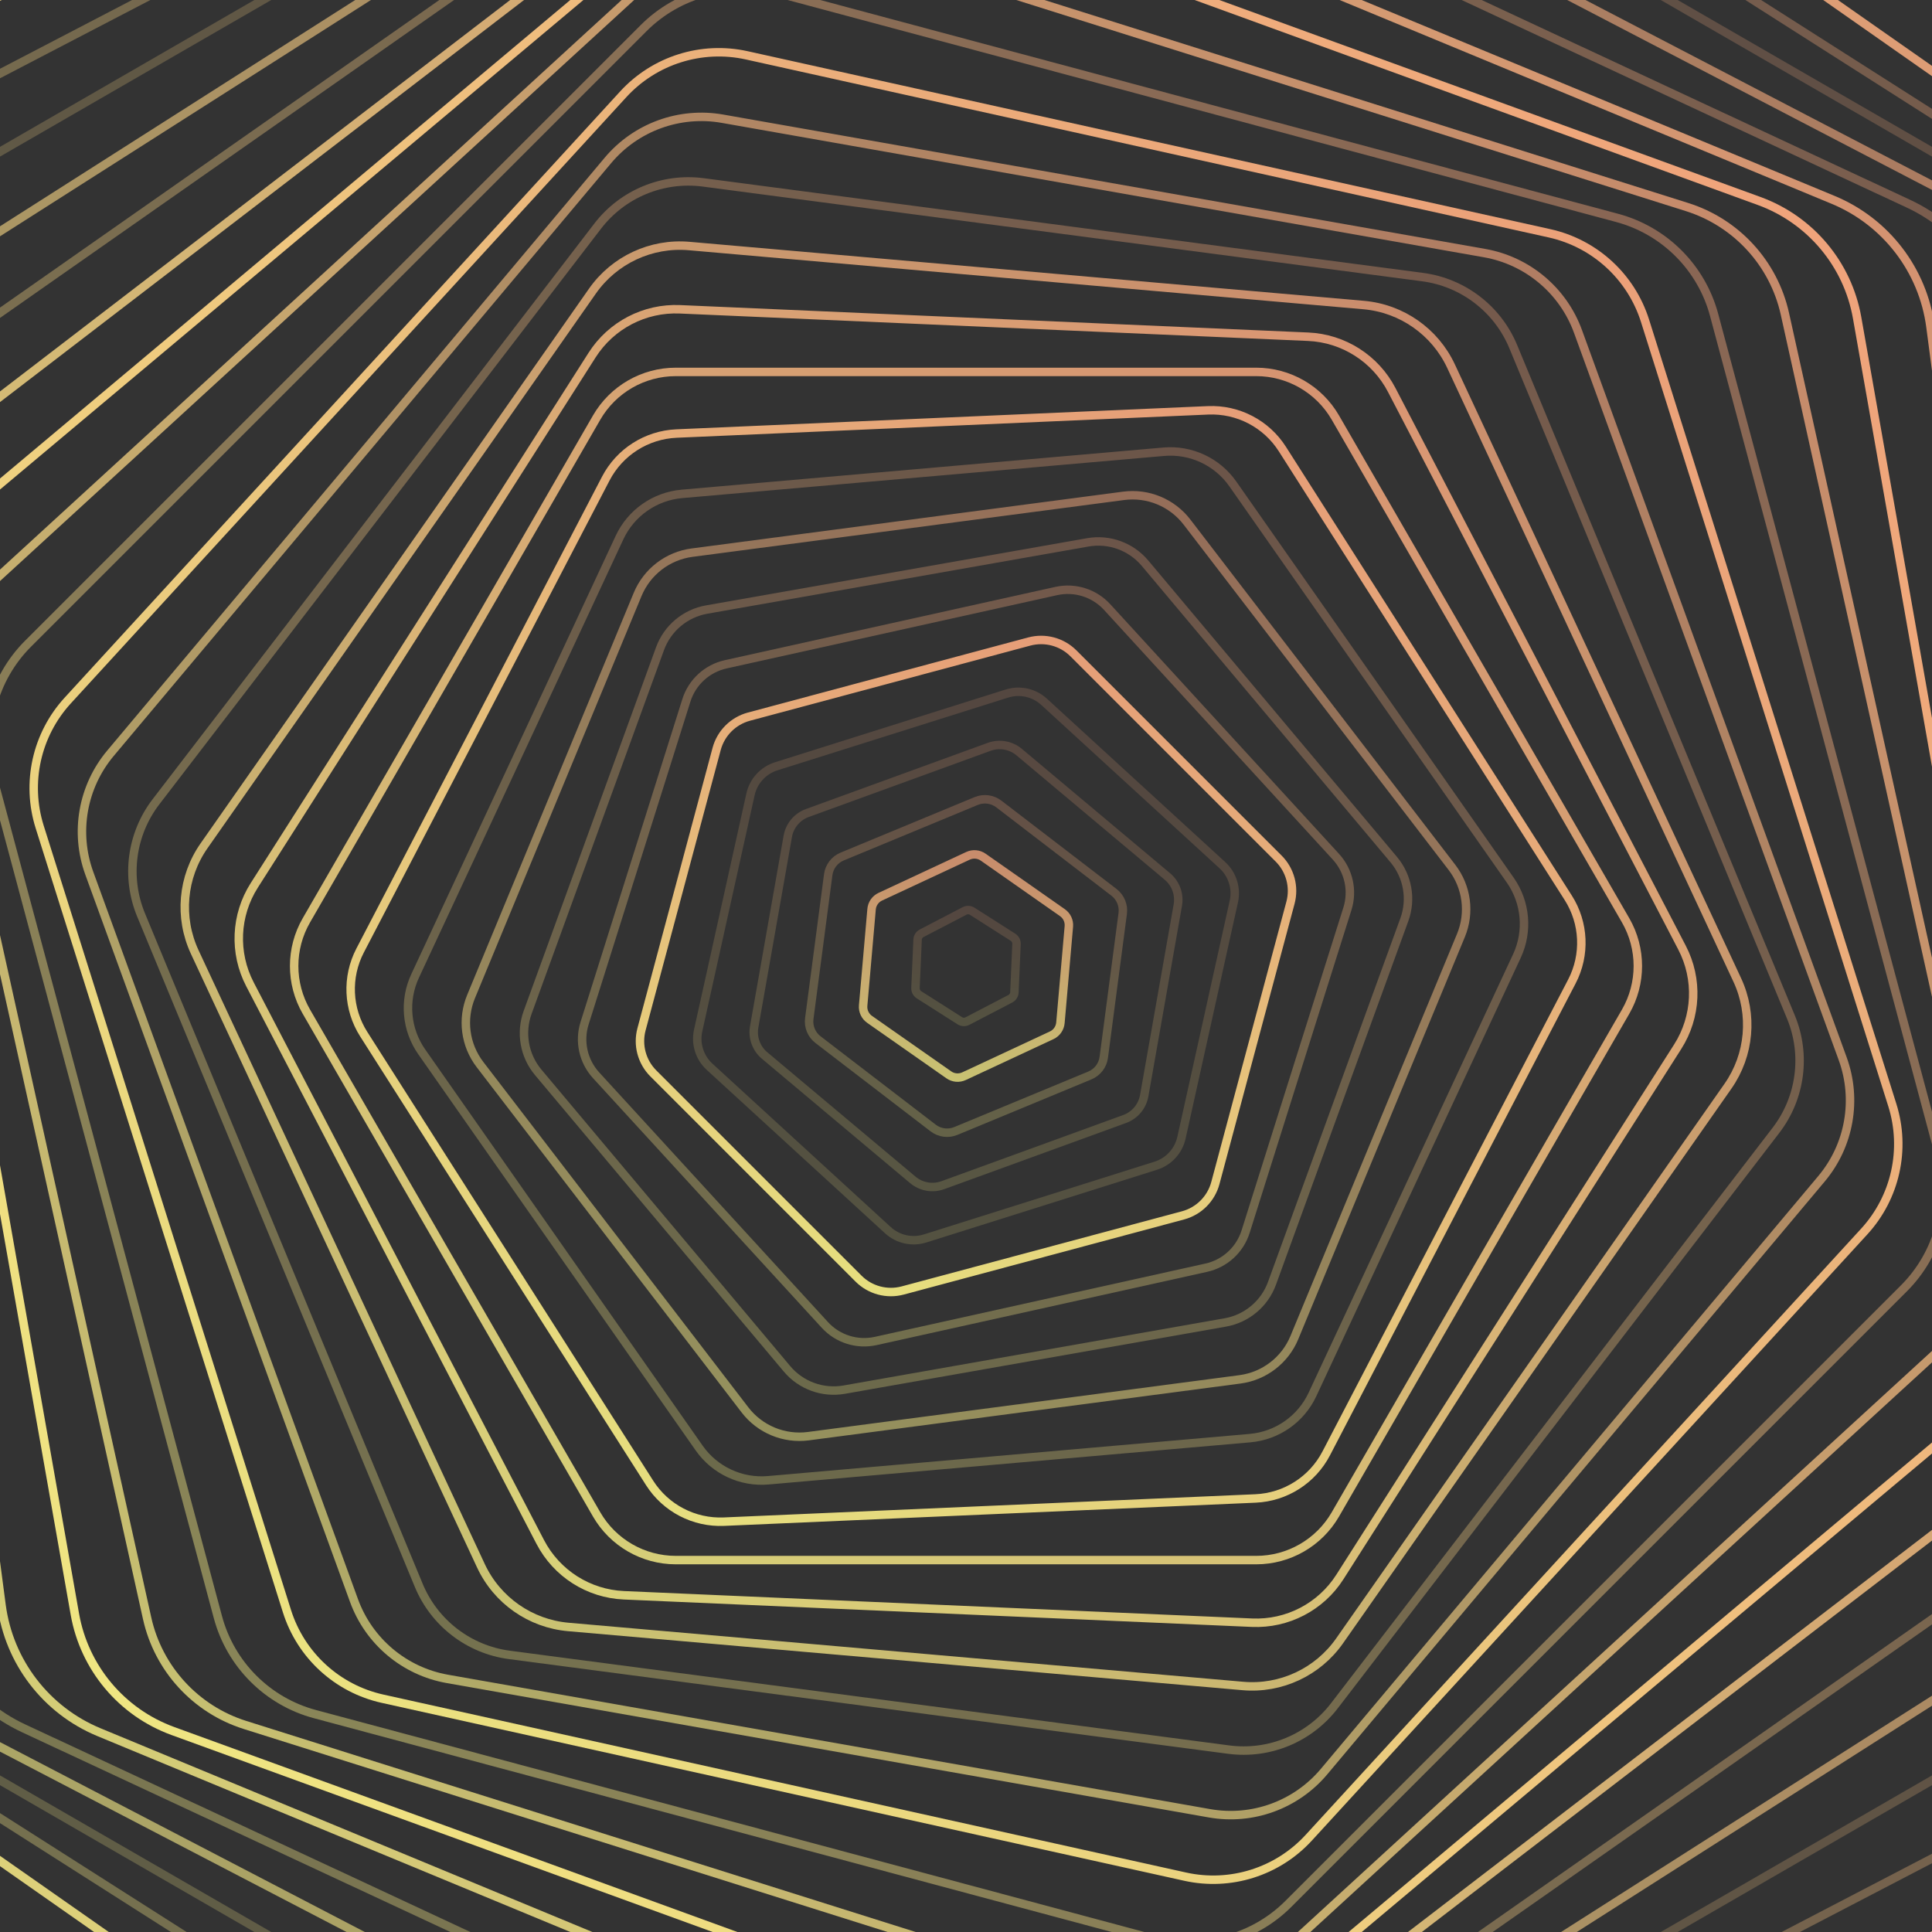 <svg xmlns="http://www.w3.org/2000/svg" version="1.1" xlink="http://www.w3.org/1999/xlink" svgjs="http://svgjs.dev/svgjs" viewBox="0 0 800 800"><rect x="0" y="0" width="800" height="800" fill="#333333" stroke="none"/><defs><linearGradient x1="50%" y1="0%" x2="50%" y2="100%" id="gggyrate-grad"><stop stop-color="#FFAC81" stop-opacity="1" offset="0%"></stop><stop stop-color="#FFF689" stop-opacity="1" offset="100%"></stop></linearGradient></defs><g stroke-width="3.5" stroke="url(#gggyrate-grad)" fill="none"><path d="M358.97 -191.768C384.359 -206.424 415.641 -206.424 441.03 -191.764L891.97 68.586C917.359 83.242 933 110.334 933 139.65V660.35C933 689.666 917.359 716.758 891.97 731.418L441.03 991.768C415.641 1006.424 384.359 1006.424 358.97 991.764L-91.97 731.414C-117.359 716.758 -133 689.666 -133 660.35V139.65C-133 110.334 -117.359 83.242 -91.97 68.582L358.97 -191.768Z " transform="rotate(65, 400, 400)" opacity="0.83"></path><path d="M360.548 -169.007C384.961 -183.1 415.039 -183.1 439.452 -169.003L873.048 81.333C897.461 95.425 912.5 121.475 912.5 149.664V650.336C912.5 678.525 897.461 704.575 873.048 718.671L439.452 969.007C415.039 983.1 384.961 983.1 360.548 969.004L-73.048 718.667C-97.461 704.575 -112.5 678.525 -112.5 650.336V149.664C-112.5 121.475 -97.461 95.425 -73.048 81.329L360.548 -169.007Z " transform="rotate(62.5, 400, 400)" opacity="0.32"></path><path d="M362.126 -146.247C385.562 -159.776 414.438 -159.776 437.874 -146.243L854.126 94.079C877.562 107.608 892 132.616 892 159.677V640.323C892 667.384 877.562 692.392 854.126 705.924L437.874 946.247C414.438 959.776 385.562 959.776 362.126 946.243L-54.126 705.921C-77.562 692.392 -92 667.384 -92 640.323V159.677C-92 132.616 -77.562 107.608 -54.126 94.076L362.126 -146.247Z " transform="rotate(60, 400, 400)" opacity="0.22"></path><path d="M363.704 -123.487C386.164 -136.452 413.836 -136.452 436.296 -123.483L835.204 106.826C857.664 119.791 871.5 143.757 871.5 169.691V630.309C871.5 656.243 857.664 680.209 835.204 693.178L436.296 923.487C413.836 936.452 386.164 936.452 363.704 923.483L-35.204 693.174C-57.664 680.209 -71.5 656.243 -71.5 630.309V169.691C-71.5 143.757 -57.664 119.791 -35.204 106.822L363.704 -123.487Z " transform="rotate(57.5, 400, 400)" opacity="0.59"></path><path d="M365.282 -100.727C386.765 -113.128 413.234 -113.128 434.718 -100.723L816.282 119.573C837.766 131.974 851 154.898 851 179.704V620.296C851 645.102 837.766 668.026 816.282 680.431L434.718 900.727C413.234 913.128 386.765 913.128 365.282 900.723L-16.282 680.427C-37.766 668.026 -51 645.102 -51 620.296V179.704C-51 154.898 -37.766 131.974 -16.282 119.569L365.282 -100.727Z " transform="rotate(55, 400, 400)" opacity="0.35"></path><path d="M366.86 -77.966C387.367 -89.804 412.633 -89.804 433.14 -77.963L797.36 132.319C817.867 144.157 830.5 166.039 830.5 189.718V610.282C830.5 633.961 817.867 655.843 797.36 667.684L433.14 877.966C412.633 889.804 387.367 889.804 366.86 877.963L2.64 667.681C-17.867 655.843 -30.5 633.961 -30.5 610.282V189.718C-30.5 166.039 -17.867 144.157 2.64 132.316L366.86 -77.966Z " transform="rotate(52.5, 400, 400)" opacity="0.79"></path><path d="M368.438 -55.206C387.969 -66.48 412.031 -66.48 431.562 -55.203L778.438 145.066C797.969 156.34 810 177.18 810 199.731V600.269C810 622.82 797.969 643.66 778.438 654.937L431.562 855.206C412.031 866.48 387.969 866.48 368.438 855.203L21.562 654.934C2.031 643.66 -10 622.82 -10 600.269V199.731C-10 177.18 2.031 156.34 21.562 145.063L368.438 -55.206Z " transform="rotate(50, 400, 400)" opacity="0.92"></path><path d="M370.016 -32.446C388.57 -43.156 411.43 -43.156 429.984 -32.443L759.516 157.813C778.07 168.523 789.5 188.321 789.5 209.745V590.255C789.5 611.679 778.07 631.477 759.516 642.19L429.984 832.446C411.43 843.156 388.57 843.156 370.016 832.443L40.484 642.187C21.93 631.477 10.5 611.679 10.5 590.255V209.745C10.5 188.321 21.93 168.523 40.484 157.81L370.016 -32.446Z " transform="rotate(47.5, 400, 400)" opacity="0.72"></path><path d="M371.594 -9.685C389.172 -19.832 410.828 -19.832 428.406 -9.683L740.594 170.559C758.172 180.706 769 199.462 769 219.758V580.242C769 600.538 758.172 619.294 740.594 629.443L428.406 809.685C410.828 819.832 389.172 819.832 371.594 809.683L59.406 629.44C41.828 619.294 31 600.538 31 580.242V219.758C31 199.462 41.828 180.706 59.406 170.557L371.594 -9.685Z " transform="rotate(45, 400, 400)" opacity="0.42"></path><path d="M373.173 13.075C389.773 3.492 410.227 3.492 426.828 13.078L721.673 183.306C738.273 192.889 748.5 210.603 748.5 229.771V570.229C748.5 589.397 738.273 607.111 721.673 616.696L426.828 786.925C410.227 796.508 389.773 796.508 373.173 786.922L78.328 616.694C61.727 607.111 51.5 589.397 51.5 570.229V229.771C51.5 210.603 61.727 192.889 78.328 183.304L373.173 13.075Z " transform="rotate(42.5, 400, 400)" opacity="0.90"></path><path d="M374.751 35.835C390.375 26.816 409.625 26.816 425.249 35.838L702.751 196.053C718.375 205.072 728 221.744 728 239.785V560.215C728 578.256 718.375 594.928 702.751 603.95L425.249 764.165C409.625 773.184 390.375 773.184 374.751 764.162L97.249 603.947C81.625 594.928 72 578.256 72 560.215V239.785C72 221.744 81.625 205.072 97.249 196.05L374.751 35.835Z " transform="rotate(40, 400, 400)" opacity="0.61"></path><path d="M376.329 58.596C390.977 50.14 409.024 50.14 423.671 58.598L683.829 208.8C698.477 217.255 707.5 232.885 707.5 249.798V550.202C707.5 567.115 698.477 582.745 683.829 591.203L423.671 741.404C409.024 749.86 390.977 749.86 376.329 741.402L116.171 591.2C101.524 582.745 92.5 567.115 92.5 550.202V249.798C92.5 232.885 101.524 217.255 116.171 208.797L376.329 58.596Z " transform="rotate(37.5, 400, 400)" opacity="0.32"></path><path d="M377.907 81.356C391.578 73.464 408.422 73.464 422.093 81.358L664.907 221.546C678.578 229.438 687 244.026 687 259.812V540.188C687 555.974 678.578 570.562 664.907 578.456L422.093 718.644C408.422 726.536 391.578 726.536 377.907 718.642L135.093 578.454C121.422 570.562 113 555.974 113 540.188V259.812C113 244.026 121.422 229.438 135.093 221.544L377.907 81.356Z " transform="rotate(35, 400, 400)" opacity="0.74"></path><path d="M379.485 104.116C392.18 96.788 407.82 96.788 420.515 104.118L645.985 234.293C658.68 241.621 666.5 255.167 666.5 269.825V530.175C666.5 544.833 658.68 558.379 645.985 565.709L420.515 695.884C407.82 703.212 392.18 703.212 379.485 695.882L154.015 565.707C141.32 558.379 133.5 544.833 133.5 530.175V269.825C133.5 255.167 141.32 241.621 154.015 234.291L379.485 104.116Z " transform="rotate(32.5, 400, 400)" opacity="0.81"></path><path d="M381.063 126.876C392.781 120.112 407.219 120.112 418.937 126.878L627.063 247.04C638.781 253.804 646 266.308 646 279.839V520.161C646 533.692 638.781 546.196 627.063 552.962L418.937 673.124C407.219 679.888 392.781 679.888 381.063 673.122L172.937 552.96C161.219 546.196 154 533.692 154 520.161V279.839C154 266.308 161.219 253.804 172.937 247.038L381.063 126.876Z " transform="rotate(30, 400, 400)" opacity="0.80"></path><path d="M382.641 149.637C393.383 143.436 406.617 143.436 417.359 149.638L608.141 259.786C618.883 265.987 625.5 277.449 625.5 289.852V510.148C625.5 522.551 618.883 534.013 608.141 540.215L417.359 650.363C406.617 656.564 393.383 656.564 382.641 650.362L191.859 540.214C181.117 534.013 174.5 522.551 174.5 510.148V289.852C174.5 277.449 181.117 265.987 191.859 259.785L382.641 149.637Z " transform="rotate(27.5, 400, 400)" opacity="0.88"></path><path d="M384.219 172.397C393.984 166.76 406.016 166.76 415.781 172.399L589.219 272.533C598.984 278.17 605 288.59 605 299.866V500.134C605 511.41 598.984 521.83 589.219 527.469L415.781 627.603C406.016 633.24 393.984 633.24 384.219 627.601L210.781 527.467C201.016 521.83 195 511.41 195 500.134V299.866C195 288.59 201.016 278.17 210.781 272.531L384.219 172.397Z " transform="rotate(25, 400, 400)" opacity="0.28"></path><path d="M385.797 195.157C394.586 190.084 405.414 190.084 414.203 195.159L570.297 285.28C579.086 290.353 584.5 299.731 584.5 309.879V490.121C584.5 500.269 579.086 509.647 570.297 514.722L414.203 604.843C405.414 609.916 394.586 609.916 385.797 604.841L229.703 514.72C220.914 509.647 215.5 500.269 215.5 490.121V309.879C215.5 299.731 220.914 290.353 229.703 285.278L385.797 195.157Z " transform="rotate(22.5, 400, 400)" opacity="0.48"></path><path d="M387.375 217.918C395.187 213.408 404.813 213.408 412.625 217.919L551.375 298.026C559.187 302.536 564 310.872 564 319.892V480.108C564 489.128 559.187 497.464 551.375 501.975L412.625 582.082C404.813 586.592 395.187 586.592 387.375 582.081L248.625 501.974C240.813 497.464 236 489.128 236 480.108V319.892C236 310.872 240.813 302.536 248.625 298.025L387.375 217.918Z " transform="rotate(20, 400, 400)" opacity="0.28"></path><path d="M388.953 240.678C395.789 236.732 404.211 236.732 411.047 240.679L532.453 310.773C539.289 314.719 543.5 322.013 543.5 329.906V470.094C543.5 477.987 539.289 485.281 532.453 489.228L411.047 559.322C404.211 563.268 395.789 563.268 388.953 559.321L267.547 489.227C260.711 485.281 256.5 477.987 256.5 470.094V329.906C256.5 322.013 260.711 314.719 267.547 310.772L388.953 240.678Z " transform="rotate(17.5, 400, 400)" opacity="0.31"></path><path d="M390.531 263.438C396.391 260.056 403.609 260.056 409.469 263.439L513.531 323.52C519.391 326.902 523 333.154 523 339.919V460.081C523 466.846 519.391 473.098 513.531 476.481L409.469 536.562C403.609 539.944 396.391 539.944 390.531 536.561L286.469 476.48C280.609 473.098 277 466.846 277 460.081V339.919C277 333.154 280.609 326.902 286.469 323.519L390.531 263.438Z " transform="rotate(15, 400, 400)" opacity="0.88"></path><path d="M392.11 286.199C396.992 283.38 403.008 283.38 407.89 286.199L494.61 336.267C499.492 339.085 502.5 344.295 502.5 349.933V450.067C502.5 455.705 499.492 460.915 494.61 463.734L407.89 513.801C403.008 516.62 396.992 516.62 392.11 513.801L305.39 463.733C300.508 460.915 297.5 455.705 297.5 450.067V349.933C297.5 344.295 300.508 339.085 305.39 336.266L392.11 286.199Z " transform="rotate(12.5, 400, 400)" opacity="0.16"></path><path d="M393.688 308.959C397.594 306.704 402.406 306.704 406.312 308.959L475.688 349.013C479.594 351.268 482 355.436 482 359.946V440.054C482 444.564 479.594 448.732 475.688 450.987L406.312 491.041C402.406 493.296 397.594 493.296 393.688 491.041L324.312 450.987C320.406 448.732 318 444.564 318 440.054V359.946C318 355.436 320.406 351.268 324.312 349.013L393.688 308.959Z " transform="rotate(10, 400, 400)" opacity="0.18"></path><path d="M395.266 331.719C398.195 330.028 401.805 330.028 404.734 331.72L456.766 361.76C459.695 363.451 461.5 366.577 461.5 369.96V430.04C461.5 433.423 459.695 436.549 456.766 438.241L404.734 468.281C401.805 469.972 398.195 469.972 395.266 468.28L343.234 438.24C340.305 436.549 338.5 433.423 338.5 430.04V369.96C338.5 366.577 340.305 363.451 343.234 361.759L395.266 331.719Z " transform="rotate(7.5, 400, 400)" opacity="0.24"></path><path d="M396.844 354.479C398.797 353.352 401.203 353.352 403.156 354.48L437.844 374.507C439.797 375.634 441 377.718 441 379.973V420.027C441 422.282 439.797 424.366 437.844 425.494L403.156 445.521C401.203 446.648 398.797 446.648 396.844 445.52L362.156 425.493C360.203 424.366 359 422.282 359 420.027V379.973C359 377.718 360.203 375.634 362.156 374.506L396.844 354.479Z " transform="rotate(5, 400, 400)" opacity="0.73"></path><path d="M398.422 377.24C399.398 376.676 400.602 376.676 401.578 377.24L418.922 387.253C419.898 387.817 420.5 388.859 420.5 389.987V410.013C420.5 411.141 419.898 412.183 418.922 412.747L401.578 422.76C400.602 423.324 399.398 423.324 398.422 422.76L381.078 412.747C380.102 412.183 379.5 411.141 379.5 410.013V389.987C379.5 388.859 380.102 387.817 381.078 387.253L398.422 377.24Z " transform="rotate(2.5, 400, 400)" opacity="0.16"></path></g></svg>